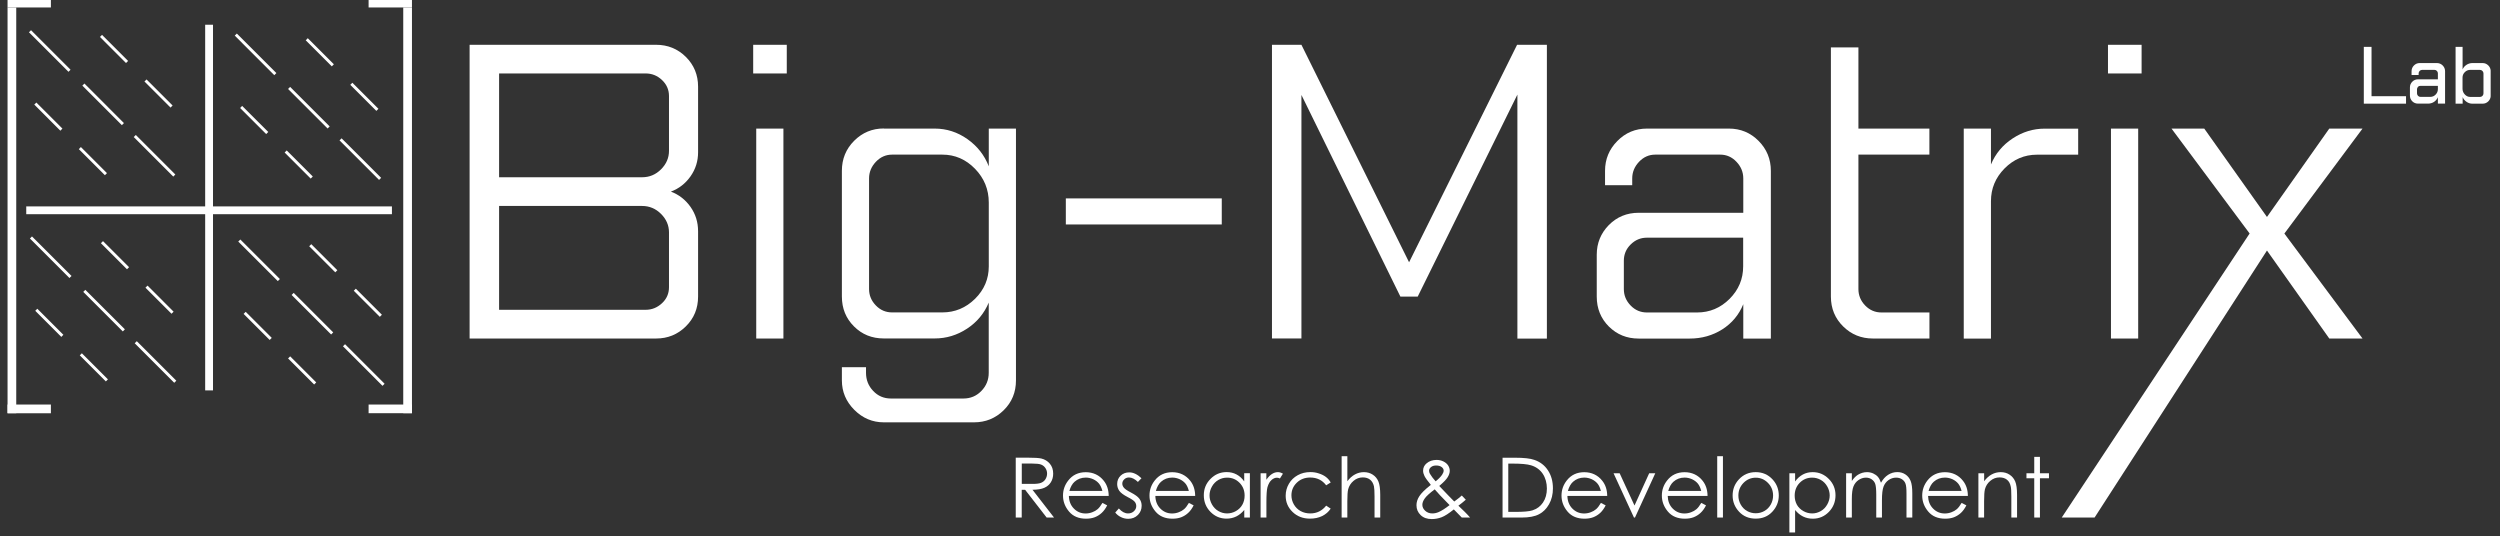<svg xmlns="http://www.w3.org/2000/svg" xmlns:xlink="http://www.w3.org/1999/xlink" width="457" zoomAndPan="magnify" viewBox="0 0 342.75 73.5" height="98" preserveAspectRatio="xMidYMid meet" version="1.0"><rect x="0" y="0" width="342.75" height="73.5" fill="#333333" stroke="none"/><defs><clipPath id="e6851ba049"><path d="M 64 6 L 96 6 L 96 47 L 64 47 Z M 64 6 " clip-rule="nonzero"/></clipPath><clipPath id="c35cfde4fc"><path d="M 64.383 6.141 L 89.957 6.141 C 91.547 6.141 92.902 6.691 94.023 7.793 C 95.141 8.898 95.707 10.262 95.707 11.879 L 95.707 20.887 C 95.707 22.094 95.363 23.191 94.672 24.176 C 93.977 25.16 93.082 25.859 91.98 26.27 C 93.082 26.688 93.977 27.383 94.672 28.367 C 95.363 29.352 95.707 30.461 95.707 31.707 L 95.707 40.66 C 95.707 42.289 95.148 43.645 94.023 44.754 C 92.902 45.859 91.547 46.41 89.957 46.41 L 64.383 46.41 Z M 68.426 24.301 L 88.043 24.301 C 89.039 24.301 89.906 23.938 90.629 23.215 C 91.352 22.492 91.719 21.641 91.719 20.68 L 91.719 13.172 C 91.719 12.305 91.398 11.574 90.762 10.973 C 90.121 10.367 89.375 10.07 88.512 10.07 L 68.426 10.07 Z M 68.426 28.238 L 68.426 42.473 L 88.512 42.473 C 89.375 42.473 90.121 42.168 90.762 41.57 C 91.406 40.969 91.719 40.238 91.719 39.371 L 91.719 31.863 C 91.719 30.902 91.352 30.051 90.629 29.328 C 89.906 28.605 89.039 28.238 88.043 28.238 Z M 68.426 28.238 " clip-rule="nonzero"/></clipPath><clipPath id="27858d0b7d"><path d="M 103.262 6.141 L 107.867 6.141 L 107.867 10.074 L 103.262 10.074 Z M 103.68 17.629 L 107.406 17.629 L 107.406 46.41 L 103.68 46.41 Z M 103.68 17.629 " clip-rule="nonzero"/></clipPath><clipPath id="f87fbba066"><path d="M 115 17 L 140 17 L 140 58 L 115 58 Z M 115 17 " clip-rule="nonzero"/></clipPath><clipPath id="e9151de654"><path d="M 121.172 17.629 L 128.156 17.629 C 129.773 17.629 131.273 18.113 132.637 19.074 C 134.004 20.047 134.973 21.281 135.562 22.805 L 135.562 17.629 L 139.289 17.629 L 139.289 52.16 C 139.289 53.777 138.73 55.141 137.605 56.246 C 136.484 57.348 135.129 57.902 133.539 57.902 L 121.172 57.902 C 119.621 57.902 118.27 57.336 117.129 56.195 C 115.988 55.051 115.422 53.711 115.422 52.152 L 115.422 50.34 L 118.73 50.34 L 118.73 51.117 C 118.73 52.078 119.059 52.914 119.715 53.598 C 120.371 54.293 121.184 54.637 122.148 54.637 L 132.086 54.637 C 133.055 54.637 133.875 54.293 134.547 53.598 C 135.219 52.906 135.555 52.078 135.555 51.117 L 135.555 41.488 C 134.934 42.973 133.941 44.168 132.578 45.062 C 131.215 45.957 129.738 46.402 128.148 46.402 L 121.164 46.402 C 119.539 46.402 118.18 45.852 117.078 44.746 C 115.973 43.645 115.422 42.281 115.422 40.656 L 115.422 23.414 C 115.422 21.797 115.98 20.426 117.105 19.301 C 118.227 18.18 119.582 17.613 121.172 17.613 Z M 122.312 21.199 C 121.445 21.199 120.707 21.527 120.082 22.184 C 119.461 22.84 119.148 23.602 119.148 24.461 L 119.148 39.625 C 119.148 40.492 119.461 41.242 120.082 41.879 C 120.699 42.52 121.445 42.832 122.312 42.832 L 129.191 42.832 C 130.914 42.832 132.414 42.211 133.676 40.969 C 134.934 39.723 135.562 38.238 135.562 36.516 L 135.562 27.77 C 135.562 25.973 134.926 24.43 133.676 23.141 C 132.414 21.844 130.922 21.199 129.191 21.199 Z M 122.312 21.199 " clip-rule="nonzero"/></clipPath><clipPath id="02dcd32e53"><path d="M 146.125 27.203 L 167.504 27.203 L 167.504 30.773 L 146.125 30.773 Z M 146.125 27.203 " clip-rule="nonzero"/></clipPath><clipPath id="8acb580954"><path d="M 174 6 L 213 6 L 213 47 L 174 47 Z M 174 6 " clip-rule="nonzero"/></clipPath><clipPath id="77653311ca"><path d="M 174.387 6.141 L 178.426 6.141 L 193.184 35.957 L 207.992 6.141 L 212.078 6.141 L 212.078 46.418 L 208.035 46.418 L 208.035 12.969 L 194.371 40.66 L 191.992 40.66 L 178.426 13.016 L 178.426 46.402 L 174.387 46.402 Z M 174.387 6.141 " clip-rule="nonzero"/></clipPath><clipPath id="a66d242925"><path d="M 218 17 L 243 17 L 243 47 L 218 47 Z M 218 17 " clip-rule="nonzero"/></clipPath><clipPath id="5efce5c73e"><path d="M 225.797 17.629 L 237.035 17.629 C 238.621 17.629 239.98 18.188 241.098 19.312 C 242.215 20.434 242.785 21.805 242.785 23.43 L 242.785 46.418 L 239.004 46.418 L 239.004 41.707 C 238.414 43.152 237.461 44.301 236.133 45.152 C 234.805 45.992 233.312 46.418 231.652 46.418 L 224.664 46.418 C 223.039 46.418 221.684 45.867 220.57 44.762 C 219.469 43.66 218.914 42.293 218.914 40.668 L 218.914 34.922 C 218.914 33.332 219.469 31.977 220.57 30.855 C 221.676 29.738 223.039 29.172 224.664 29.172 L 239.004 29.172 L 239.004 24.461 C 239.004 23.594 238.691 22.84 238.07 22.184 C 237.453 21.527 236.707 21.199 235.84 21.199 L 226.938 21.199 C 226.074 21.199 225.336 21.527 224.711 22.184 C 224.09 22.84 223.777 23.602 223.777 24.461 L 223.777 25.391 L 220.051 25.391 L 220.051 23.422 C 220.051 21.836 220.609 20.469 221.734 19.336 C 222.852 18.195 224.211 17.629 225.797 17.629 Z M 238.996 32.586 L 225.789 32.586 C 224.926 32.586 224.188 32.898 223.562 33.52 C 222.934 34.137 222.629 34.883 222.629 35.75 L 222.629 39.633 C 222.629 40.496 222.941 41.25 223.562 41.887 C 224.18 42.527 224.926 42.84 225.789 42.84 L 232.672 42.84 C 234.395 42.84 235.879 42.219 237.125 40.977 C 238.367 39.73 238.988 38.246 238.988 36.523 L 238.988 32.586 Z M 238.996 32.586 " clip-rule="nonzero"/></clipPath><clipPath id="c0d7bb2a7b"><path d="M 251 6 L 265 6 L 265 47 L 251 47 Z M 251 6 " clip-rule="nonzero"/></clipPath><clipPath id="950ddceb0b"><path d="M 251.008 6.496 L 254.789 6.496 L 254.789 17.629 L 264.52 17.629 L 264.52 21.199 L 254.789 21.199 L 254.789 39.633 C 254.789 40.496 255.102 41.25 255.719 41.887 C 256.34 42.527 257.086 42.84 257.949 42.84 L 264.527 42.84 L 264.527 46.41 L 256.766 46.41 C 255.176 46.41 253.82 45.859 252.699 44.754 C 251.582 43.652 251.016 42.289 251.016 40.66 L 251.016 6.496 Z M 251.008 6.496 " clip-rule="nonzero"/></clipPath><clipPath id="231d8741b5"><path d="M 269 17 L 285 17 L 285 47 L 269 47 Z M 269 17 " clip-rule="nonzero"/></clipPath><clipPath id="f09b63bcc8"><path d="M 269.23 17.629 L 272.961 17.629 L 272.961 22.551 C 273.578 21.066 274.57 19.875 275.934 18.98 C 277.297 18.086 278.754 17.637 280.312 17.637 L 284.918 17.637 L 284.918 21.207 L 279.273 21.207 C 277.543 21.207 276.066 21.844 274.824 23.094 C 273.578 24.355 272.961 25.848 272.961 27.574 L 272.961 46.418 L 269.23 46.418 Z M 269.23 17.629 " clip-rule="nonzero"/></clipPath><clipPath id="dc21a1127f"><path d="M 289.004 6.141 L 293.613 6.141 L 293.613 10.074 L 289.004 10.074 Z M 289.414 17.629 L 293.145 17.629 L 293.145 46.41 L 289.414 46.41 Z M 289.414 17.629 " clip-rule="nonzero"/></clipPath><clipPath id="ff8afd49bf"><path d="M 282 17 L 324 17 L 324 71 L 282 71 Z M 282 17 " clip-rule="nonzero"/></clipPath><clipPath id="5cc980ce0e"><path d="M 297.699 17.629 L 302.203 17.629 L 310.801 29.746 L 319.344 17.629 L 323.902 17.629 L 313.188 32.02 L 323.902 46.41 L 319.344 46.41 L 310.801 34.348 L 287.172 70.949 L 282.668 70.949 L 308.422 32.012 L 297.707 17.621 Z M 297.699 17.629 " clip-rule="nonzero"/></clipPath><clipPath id="570d7230d7"><path d="M 324.078 6.422 L 325.137 6.422 L 325.137 13.191 L 324.078 13.191 Z M 324.078 13.191 L 329.867 13.191 L 329.867 14.215 L 324.078 14.215 Z M 324.078 13.191 " clip-rule="nonzero"/></clipPath><clipPath id="bbbffa891b"><path d="M 330 8 L 336 8 L 336 15 L 330 15 Z M 330 8 " clip-rule="nonzero"/></clipPath><clipPath id="02e16e6e7b"><path d="M 331.73 8.645 L 334.094 8.645 C 334.406 8.645 334.676 8.758 334.891 8.973 C 335.109 9.195 335.219 9.457 335.219 9.762 L 335.219 14.207 L 334.234 14.207 L 334.234 13.328 C 334.125 13.594 333.945 13.805 333.707 13.969 C 333.469 14.125 333.191 14.207 332.887 14.207 L 331.516 14.207 C 331.199 14.207 330.941 14.102 330.723 13.887 C 330.508 13.672 330.402 13.41 330.402 13.098 L 330.402 11.984 C 330.402 11.68 330.508 11.418 330.723 11.203 C 330.941 10.984 331.199 10.875 331.516 10.875 L 334.234 10.875 L 334.234 10.062 C 334.234 9.926 334.191 9.816 334.094 9.719 C 333.996 9.621 333.891 9.578 333.766 9.578 L 332.074 9.578 C 331.945 9.578 331.836 9.629 331.738 9.719 C 331.641 9.816 331.594 9.926 331.594 10.062 L 331.594 10.285 L 330.625 10.285 L 330.625 9.762 C 330.625 9.457 330.738 9.188 330.953 8.973 C 331.172 8.758 331.434 8.645 331.738 8.645 Z M 334.234 11.77 L 331.84 11.77 C 331.707 11.77 331.594 11.812 331.508 11.91 C 331.418 12.008 331.371 12.113 331.371 12.238 L 331.371 12.797 C 331.371 12.934 331.418 13.043 331.512 13.141 C 331.609 13.238 331.715 13.281 331.84 13.281 L 333.184 13.281 C 333.477 13.281 333.723 13.18 333.922 12.969 C 334.129 12.762 334.234 12.516 334.234 12.215 L 334.234 11.754 Z M 334.234 11.77 " clip-rule="nonzero"/></clipPath><clipPath id="a6ffede23d"><path d="M 336 6 L 341.469 6 L 341.469 15 L 336 15 Z M 336 6 " clip-rule="nonzero"/></clipPath><clipPath id="464f603e0a"><path d="M 336.652 6.422 L 337.621 6.422 L 337.621 9.523 C 337.73 9.254 337.91 9.047 338.164 8.883 C 338.41 8.727 338.68 8.645 338.969 8.645 L 340.363 8.645 C 340.672 8.645 340.93 8.758 341.148 8.973 C 341.363 9.188 341.477 9.457 341.477 9.77 L 341.477 13.102 C 341.477 13.418 341.363 13.676 341.148 13.895 C 340.93 14.109 340.672 14.215 340.363 14.215 L 338.969 14.215 C 338.68 14.215 338.41 14.133 338.164 13.961 C 337.918 13.797 337.738 13.574 337.629 13.312 L 337.629 14.215 L 336.66 14.215 L 336.66 6.422 Z M 338.68 9.578 C 338.387 9.578 338.137 9.68 337.926 9.891 C 337.719 10.098 337.613 10.344 337.613 10.629 L 337.613 12.18 C 337.613 12.469 337.719 12.73 337.926 12.953 C 338.137 13.18 338.387 13.289 338.672 13.289 L 340.008 13.289 C 340.133 13.289 340.246 13.246 340.344 13.148 C 340.438 13.051 340.484 12.938 340.484 12.805 L 340.484 10.07 C 340.484 9.934 340.438 9.824 340.344 9.727 C 340.246 9.629 340.133 9.582 340.008 9.582 L 338.672 9.582 Z M 338.68 9.578 " clip-rule="nonzero"/></clipPath><clipPath id="aea0b4e1cb"><path d="M 139 62 L 145 62 L 145 71 L 139 71 Z M 139 62 " clip-rule="nonzero"/></clipPath><clipPath id="e255e7177b"><path d="M 139.266 62.746 L 140.898 62.746 C 141.809 62.746 142.43 62.785 142.75 62.859 C 143.234 62.973 143.629 63.211 143.934 63.574 C 144.242 63.941 144.391 64.395 144.391 64.934 C 144.391 65.379 144.285 65.773 144.078 66.109 C 143.867 66.445 143.57 66.707 143.176 66.879 C 142.785 67.051 142.242 67.141 141.555 67.148 L 144.508 70.957 L 143.496 70.957 L 140.543 67.148 L 140.078 67.148 L 140.078 70.957 L 139.258 70.957 L 139.258 62.754 Z M 140.086 63.555 L 140.086 66.34 L 141.504 66.34 C 142.047 66.348 142.457 66.305 142.719 66.199 C 142.98 66.094 143.188 65.93 143.332 65.699 C 143.473 65.469 143.555 65.215 143.555 64.934 C 143.555 64.648 143.48 64.41 143.332 64.18 C 143.18 63.957 142.988 63.793 142.742 63.695 C 142.504 63.598 142.102 63.555 141.535 63.555 Z M 140.086 63.555 " clip-rule="nonzero"/></clipPath><clipPath id="38e7a76275"><path d="M 145 64 L 153 64 L 153 72 L 145 72 Z M 145 64 " clip-rule="nonzero"/></clipPath><clipPath id="bbfad3d90f"><path d="M 151.137 68.945 L 151.793 69.285 C 151.578 69.711 151.332 70.055 151.047 70.316 C 150.766 70.578 150.445 70.777 150.094 70.914 C 149.742 71.047 149.34 71.113 148.895 71.113 C 147.902 71.113 147.125 70.793 146.574 70.145 C 146.023 69.496 145.738 68.766 145.738 67.945 C 145.738 67.176 145.977 66.492 146.449 65.887 C 147.043 65.117 147.848 64.738 148.855 64.738 C 149.863 64.738 150.719 65.133 151.332 65.918 C 151.77 66.469 151.996 67.16 152.004 67.988 L 146.543 67.988 C 146.559 68.691 146.781 69.273 147.223 69.719 C 147.656 70.168 148.199 70.398 148.832 70.398 C 149.141 70.398 149.445 70.344 149.734 70.234 C 150.027 70.129 150.273 69.988 150.48 69.809 C 150.691 69.629 150.906 69.348 151.145 68.945 Z M 151.137 67.312 C 151.031 66.895 150.883 66.566 150.684 66.312 C 150.48 66.066 150.219 65.863 149.891 65.707 C 149.562 65.559 149.223 65.477 148.855 65.477 C 148.258 65.477 147.746 65.672 147.32 66.051 C 147.008 66.328 146.77 66.75 146.613 67.305 L 151.137 67.305 Z M 151.137 67.312 " clip-rule="nonzero"/></clipPath><clipPath id="54f4232964"><path d="M 152 64 L 157 64 L 157 72 L 152 72 Z M 152 64 " clip-rule="nonzero"/></clipPath><clipPath id="6a78c978b7"><path d="M 156.508 65.551 L 156.008 66.074 C 155.59 65.672 155.18 65.461 154.785 65.461 C 154.531 65.461 154.312 65.543 154.137 65.715 C 153.957 65.879 153.867 66.082 153.867 66.305 C 153.867 66.5 153.941 66.691 154.09 66.871 C 154.238 67.051 154.551 67.266 155.031 67.512 C 155.609 67.809 156.008 68.102 156.215 68.383 C 156.426 68.668 156.52 68.98 156.52 69.34 C 156.52 69.84 156.348 70.258 156 70.605 C 155.648 70.957 155.207 71.129 154.688 71.129 C 154.336 71.129 154 71.055 153.688 70.898 C 153.367 70.75 153.105 70.531 152.898 70.27 L 153.391 69.711 C 153.793 70.16 154.211 70.391 154.656 70.391 C 154.969 70.391 155.238 70.293 155.453 70.094 C 155.672 69.891 155.781 69.652 155.781 69.383 C 155.781 69.16 155.707 68.957 155.566 68.789 C 155.426 68.617 155.098 68.398 154.582 68.137 C 154.039 67.855 153.664 67.578 153.465 67.305 C 153.27 67.027 153.164 66.715 153.164 66.363 C 153.164 65.902 153.32 65.52 153.637 65.215 C 153.949 64.91 154.352 64.762 154.828 64.762 C 155.387 64.762 155.945 65.035 156.512 65.582 Z M 156.508 65.551 " clip-rule="nonzero"/></clipPath><clipPath id="afab08dee0"><path d="M 157 64 L 164 64 L 164 72 L 157 72 Z M 157 64 " clip-rule="nonzero"/></clipPath><clipPath id="7708776cbb"><path d="M 162.992 68.945 L 163.648 69.285 C 163.434 69.711 163.188 70.055 162.902 70.316 C 162.621 70.578 162.301 70.777 161.949 70.914 C 161.598 71.047 161.195 71.113 160.75 71.113 C 159.758 71.113 158.98 70.793 158.43 70.145 C 157.879 69.496 157.594 68.766 157.594 67.945 C 157.594 67.176 157.832 66.492 158.305 65.887 C 158.898 65.117 159.703 64.738 160.711 64.738 C 161.719 64.738 162.574 65.133 163.188 65.918 C 163.625 66.469 163.852 67.16 163.859 67.988 L 158.398 67.988 C 158.414 68.691 158.637 69.273 159.078 69.719 C 159.52 70.168 160.055 70.398 160.688 70.398 C 160.996 70.398 161.301 70.344 161.59 70.234 C 161.883 70.129 162.129 69.988 162.336 69.809 C 162.547 69.629 162.762 69.348 163 68.945 Z M 162.992 67.312 C 162.887 66.895 162.738 66.566 162.539 66.312 C 162.336 66.066 162.074 65.863 161.746 65.707 C 161.418 65.559 161.078 65.477 160.711 65.477 C 160.113 65.477 159.602 65.672 159.176 66.051 C 158.863 66.328 158.625 66.75 158.469 67.305 L 162.992 67.305 Z M 162.992 67.312 " clip-rule="nonzero"/></clipPath><clipPath id="2174f72a19"><path d="M 165 64 L 172 64 L 172 72 L 165 72 Z M 165 64 " clip-rule="nonzero"/></clipPath><clipPath id="b55569d6cb"><path d="M 171.359 64.887 L 171.359 70.957 L 170.59 70.957 L 170.59 69.914 C 170.262 70.309 169.898 70.605 169.488 70.809 C 169.078 71.008 168.637 71.105 168.152 71.105 C 167.297 71.105 166.559 70.793 165.953 70.176 C 165.34 69.547 165.043 68.793 165.043 67.898 C 165.043 67.004 165.348 66.281 165.961 65.656 C 166.57 65.035 167.309 64.723 168.176 64.723 C 168.676 64.723 169.121 64.828 169.523 65.043 C 169.926 65.254 170.285 65.574 170.582 66 L 170.582 64.879 L 171.352 64.879 Z M 168.234 65.484 C 167.801 65.484 167.398 65.59 167.035 65.805 C 166.668 66.02 166.371 66.32 166.156 66.707 C 165.938 67.094 165.828 67.504 165.828 67.93 C 165.828 68.355 165.938 68.766 166.156 69.152 C 166.371 69.539 166.668 69.848 167.035 70.062 C 167.406 70.277 167.801 70.391 168.227 70.391 C 168.652 70.391 169.062 70.285 169.441 70.07 C 169.824 69.852 170.121 69.562 170.324 69.199 C 170.531 68.832 170.637 68.414 170.637 67.953 C 170.637 67.25 170.406 66.664 169.941 66.191 C 169.48 65.723 168.914 65.484 168.234 65.484 Z M 168.234 65.484 " clip-rule="nonzero"/></clipPath><clipPath id="1162bb5fe4"><path d="M 172 64 L 176 64 L 176 71 L 172 71 Z M 172 64 " clip-rule="nonzero"/></clipPath><clipPath id="93bc7a860d"><path d="M 172.82 64.887 L 173.617 64.887 L 173.617 65.773 C 173.855 65.426 174.109 65.164 174.371 64.992 C 174.633 64.82 174.906 64.73 175.199 64.73 C 175.414 64.73 175.645 64.797 175.891 64.941 L 175.48 65.598 C 175.316 65.527 175.184 65.492 175.07 65.492 C 174.812 65.492 174.559 65.598 174.32 65.812 C 174.082 66.027 173.895 66.355 173.766 66.805 C 173.672 67.148 173.625 67.848 173.625 68.898 L 173.625 70.949 L 172.828 70.949 L 172.828 64.879 Z M 172.82 64.887 " clip-rule="nonzero"/></clipPath><clipPath id="79a361863e"><path d="M 176 64 L 183 64 L 183 72 L 176 72 Z M 176 64 " clip-rule="nonzero"/></clipPath><clipPath id="296654b915"><path d="M 182.438 66.148 L 181.82 66.535 C 181.285 65.828 180.551 65.469 179.629 65.469 C 178.891 65.469 178.277 65.707 177.785 66.184 C 177.293 66.664 177.055 67.238 177.055 67.914 C 177.055 68.355 177.168 68.773 177.391 69.16 C 177.613 69.547 177.922 69.852 178.316 70.07 C 178.711 70.285 179.145 70.391 179.637 70.391 C 180.531 70.391 181.254 70.031 181.82 69.324 L 182.438 69.734 C 182.148 70.168 181.762 70.508 181.27 70.75 C 180.777 70.988 180.223 71.105 179.598 71.105 C 178.637 71.105 177.848 70.801 177.211 70.188 C 176.578 69.578 176.266 68.84 176.266 67.969 C 176.266 67.379 176.414 66.832 176.707 66.328 C 176.996 65.82 177.406 65.434 177.922 65.148 C 178.434 64.863 179.016 64.723 179.656 64.723 C 180.059 64.723 180.449 64.781 180.82 64.91 C 181.195 65.027 181.516 65.191 181.777 65.387 C 182.035 65.582 182.262 65.836 182.438 66.141 Z M 182.438 66.148 " clip-rule="nonzero"/></clipPath><clipPath id="55ab2b886c"><path d="M 183 62 L 190 62 L 190 71 L 183 71 Z M 183 62 " clip-rule="nonzero"/></clipPath><clipPath id="ea33ef378e"><path d="M 183.938 62.547 L 184.723 62.547 L 184.723 65.977 C 185.035 65.559 185.383 65.246 185.766 65.043 C 186.145 64.836 186.555 64.73 186.996 64.73 C 187.434 64.73 187.852 64.844 188.203 65.074 C 188.555 65.305 188.812 65.609 188.977 66.008 C 189.141 66.395 189.23 67.004 189.23 67.832 L 189.23 70.957 L 188.449 70.957 L 188.449 68.062 C 188.449 67.363 188.418 66.902 188.367 66.664 C 188.27 66.258 188.09 65.961 187.836 65.762 C 187.582 65.559 187.25 65.453 186.84 65.453 C 186.367 65.453 185.945 65.609 185.57 65.926 C 185.199 66.238 184.953 66.625 184.832 67.086 C 184.758 67.387 184.719 67.938 184.719 68.734 L 184.719 70.957 L 183.938 70.957 Z M 183.938 62.547 " clip-rule="nonzero"/></clipPath><clipPath id="16c2210309"><path d="M 194 63 L 202 63 L 202 72 L 194 72 Z M 194 63 " clip-rule="nonzero"/></clipPath><clipPath id="95095ddfc1"><path d="M 200.402 67.922 L 200.961 68.512 C 200.602 68.824 200.266 69.102 199.945 69.332 C 200.172 69.539 200.461 69.816 200.82 70.176 C 201.102 70.457 201.348 70.719 201.551 70.957 L 200.41 70.957 L 199.32 69.84 C 198.633 70.391 198.082 70.75 197.648 70.914 C 197.219 71.078 196.77 71.164 196.293 71.164 C 195.66 71.164 195.152 70.988 194.773 70.621 C 194.391 70.258 194.199 69.809 194.199 69.266 C 194.199 68.855 194.324 68.445 194.586 68.035 C 194.848 67.625 195.367 67.102 196.168 66.477 C 195.719 65.93 195.43 65.527 195.301 65.273 C 195.176 65.016 195.105 64.77 195.105 64.539 C 195.105 64.129 195.266 63.793 195.586 63.523 C 195.949 63.211 196.406 63.055 196.949 63.055 C 197.293 63.055 197.605 63.121 197.887 63.262 C 198.172 63.402 198.387 63.582 198.539 63.812 C 198.688 64.047 198.762 64.293 198.762 64.551 C 198.762 64.828 198.664 65.117 198.469 65.434 C 198.277 65.746 197.895 66.141 197.32 66.625 L 198.566 67.93 L 199.379 68.758 C 199.82 68.438 200.164 68.16 200.418 67.93 Z M 196.703 67.086 C 196.008 67.609 195.547 68.027 195.332 68.34 C 195.113 68.652 195.004 68.938 195.004 69.203 C 195.004 69.52 195.137 69.793 195.398 70.031 C 195.66 70.27 195.988 70.391 196.367 70.391 C 196.66 70.391 196.941 70.332 197.227 70.211 C 197.664 70.023 198.164 69.695 198.738 69.25 L 197.441 67.914 C 197.219 67.684 196.973 67.406 196.695 67.086 Z M 196.809 66 C 197.203 65.691 197.508 65.387 197.711 65.09 C 197.852 64.879 197.926 64.688 197.926 64.523 C 197.926 64.336 197.836 64.172 197.648 64.031 C 197.465 63.895 197.219 63.82 196.91 63.82 C 196.605 63.82 196.383 63.887 196.203 64.031 C 196.023 64.172 195.926 64.336 195.926 64.531 C 195.926 64.68 195.965 64.82 196.039 64.945 C 196.227 65.262 196.48 65.609 196.816 65.984 Z M 196.809 66 " clip-rule="nonzero"/></clipPath><clipPath id="1b9fa37d24"><path d="M 205 62 L 213 62 L 213 71 L 205 71 Z M 205 62 " clip-rule="nonzero"/></clipPath><clipPath id="5adc5b181a"><path d="M 206 70.957 L 206 62.754 L 207.699 62.754 C 208.93 62.754 209.82 62.852 210.371 63.055 C 211.168 63.328 211.789 63.812 212.234 64.5 C 212.684 65.188 212.906 66.008 212.906 66.961 C 212.906 67.781 212.727 68.504 212.375 69.129 C 212.02 69.758 211.562 70.219 210.988 70.508 C 210.422 70.809 209.625 70.957 208.602 70.957 L 205.992 70.957 Z M 206.793 70.18 L 207.738 70.18 C 208.871 70.18 209.664 70.113 210.094 69.973 C 210.715 69.773 211.199 69.414 211.547 68.891 C 211.898 68.371 212.078 67.727 212.078 66.977 C 212.078 66.223 211.883 65.508 211.504 64.945 C 211.125 64.387 210.586 64 209.902 63.793 C 209.387 63.637 208.543 63.559 207.367 63.559 L 206.785 63.559 L 206.785 70.188 Z M 206.793 70.18 " clip-rule="nonzero"/></clipPath><clipPath id="946eeb8872"><path d="M 214 64 L 221 64 L 221 72 L 214 72 Z M 214 64 " clip-rule="nonzero"/></clipPath><clipPath id="d6c1c11808"><path d="M 219.48 68.945 L 220.137 69.285 C 219.922 69.711 219.676 70.055 219.395 70.316 C 219.109 70.578 218.789 70.777 218.438 70.914 C 218.086 71.047 217.684 71.113 217.238 71.113 C 216.246 71.113 215.469 70.793 214.918 70.145 C 214.367 69.496 214.082 68.766 214.082 67.945 C 214.082 67.176 214.324 66.492 214.793 65.887 C 215.387 65.117 216.195 64.738 217.199 64.738 C 218.207 64.738 219.066 65.133 219.676 65.918 C 220.117 66.469 220.34 67.16 220.348 67.988 L 214.891 67.988 C 214.902 68.691 215.129 69.273 215.566 69.719 C 216.008 70.168 216.543 70.398 217.18 70.398 C 217.484 70.398 217.789 70.344 218.082 70.234 C 218.371 70.129 218.617 69.988 218.824 69.809 C 219.035 69.629 219.25 69.348 219.488 68.945 Z M 219.48 67.312 C 219.379 66.895 219.23 66.566 219.027 66.312 C 218.824 66.066 218.566 65.863 218.238 65.707 C 217.91 65.559 217.566 65.477 217.199 65.477 C 216.605 65.477 216.09 65.672 215.664 66.051 C 215.352 66.328 215.113 66.75 214.957 67.305 L 219.48 67.305 Z M 219.48 67.312 " clip-rule="nonzero"/></clipPath><clipPath id="79b27ea3fa"><path d="M 221 64 L 227 64 L 227 71 L 221 71 Z M 221 64 " clip-rule="nonzero"/></clipPath><clipPath id="2cbaff616e"><path d="M 221.227 64.887 L 222.055 64.887 L 224.09 69.309 L 226.102 64.887 L 226.938 64.887 L 224.156 70.957 L 224.016 70.957 L 221.219 64.887 Z M 221.227 64.887 " clip-rule="nonzero"/></clipPath><clipPath id="07578deb93"><path d="M 227 64 L 235 64 L 235 72 L 227 72 Z M 227 64 " clip-rule="nonzero"/></clipPath><clipPath id="4636f05dca"><path d="M 233.238 68.945 L 233.895 69.285 C 233.68 69.711 233.434 70.055 233.148 70.316 C 232.867 70.578 232.547 70.777 232.195 70.914 C 231.844 71.047 231.441 71.113 230.996 71.113 C 230.004 71.113 229.227 70.793 228.676 70.145 C 228.125 69.496 227.84 68.766 227.84 67.945 C 227.84 67.176 228.078 66.492 228.551 65.887 C 229.145 65.117 229.949 64.738 230.957 64.738 C 231.965 64.738 232.82 65.133 233.434 65.918 C 233.871 66.469 234.098 67.16 234.105 67.988 L 228.645 67.988 C 228.66 68.691 228.883 69.273 229.324 69.719 C 229.766 70.168 230.301 70.398 230.934 70.398 C 231.242 70.398 231.547 70.344 231.836 70.234 C 232.129 70.129 232.375 69.988 232.582 69.809 C 232.793 69.629 233.008 69.348 233.246 68.945 Z M 233.238 67.312 C 233.133 66.895 232.984 66.566 232.785 66.312 C 232.582 66.066 232.32 65.863 231.992 65.707 C 231.664 65.559 231.324 65.477 230.957 65.477 C 230.359 65.477 229.848 65.672 229.422 66.051 C 229.109 66.328 228.871 66.75 228.715 67.305 L 233.238 67.305 Z M 233.238 67.312 " clip-rule="nonzero"/></clipPath><clipPath id="7dccac5af4"><path d="M 235.43 62.547 L 236.215 62.547 L 236.215 70.957 L 235.43 70.957 Z M 235.43 62.547 " clip-rule="nonzero"/></clipPath><clipPath id="8b49ea93ce"><path d="M 237 64 L 244 64 L 244 72 L 237 72 Z M 237 64 " clip-rule="nonzero"/></clipPath><clipPath id="a0425548b1"><path d="M 240.711 64.73 C 241.641 64.73 242.418 65.066 243.035 65.746 C 243.598 66.363 243.871 67.094 243.871 67.938 C 243.871 68.781 243.574 69.527 242.984 70.16 C 242.395 70.793 241.637 71.105 240.711 71.105 C 239.785 71.105 239.02 70.793 238.43 70.16 C 237.84 69.527 237.543 68.789 237.543 67.938 C 237.543 67.086 237.816 66.371 238.375 65.754 C 238.988 65.074 239.77 64.73 240.703 64.73 Z M 240.711 65.492 C 240.062 65.492 239.504 65.73 239.031 66.207 C 238.57 66.684 238.332 67.266 238.332 67.945 C 238.332 68.383 238.438 68.793 238.652 69.176 C 238.867 69.555 239.152 69.848 239.516 70.055 C 239.883 70.262 240.277 70.367 240.711 70.367 C 241.145 70.367 241.539 70.262 241.902 70.055 C 242.27 69.848 242.551 69.555 242.77 69.176 C 242.984 68.793 243.09 68.383 243.09 67.945 C 243.09 67.266 242.859 66.684 242.387 66.207 C 241.918 65.73 241.359 65.492 240.719 65.492 Z M 240.711 65.492 " clip-rule="nonzero"/></clipPath><clipPath id="8b95b3e715"><path d="M 245 64 L 252 64 L 252 73.004 L 245 73.004 Z M 245 64 " clip-rule="nonzero"/></clipPath><clipPath id="e57d5b0cfb"><path d="M 245.324 64.887 L 246.109 64.887 L 246.109 66.008 C 246.414 65.582 246.773 65.27 247.176 65.051 C 247.578 64.836 248.023 64.73 248.516 64.73 C 249.383 64.73 250.113 65.043 250.73 65.664 C 251.344 66.281 251.648 67.027 251.648 67.906 C 251.648 68.789 251.344 69.555 250.738 70.18 C 250.137 70.801 249.398 71.113 248.539 71.113 C 248.055 71.113 247.613 71.016 247.203 70.816 C 246.793 70.613 246.438 70.316 246.109 69.922 L 246.109 73.188 L 245.324 73.188 Z M 248.449 65.484 C 247.773 65.484 247.203 65.723 246.742 66.191 C 246.281 66.664 246.051 67.25 246.051 67.953 C 246.051 68.414 246.152 68.824 246.355 69.199 C 246.562 69.562 246.855 69.852 247.242 70.07 C 247.621 70.285 248.031 70.391 248.457 70.391 C 248.883 70.391 249.27 70.277 249.645 70.062 C 250.016 69.848 250.309 69.539 250.523 69.152 C 250.738 68.766 250.852 68.355 250.852 67.93 C 250.852 67.504 250.738 67.086 250.523 66.707 C 250.309 66.32 250.016 66.02 249.645 65.805 C 249.27 65.59 248.875 65.484 248.441 65.484 Z M 248.449 65.484 " clip-rule="nonzero"/></clipPath><clipPath id="e13d852272"><path d="M 253 64 L 263 64 L 263 71 L 253 71 Z M 253 64 " clip-rule="nonzero"/></clipPath><clipPath id="f5707b9aec"><path d="M 253.102 64.887 L 253.887 64.887 L 253.887 65.938 C 254.152 65.551 254.438 65.27 254.723 65.09 C 255.117 64.852 255.535 64.73 255.965 64.73 C 256.258 64.73 256.539 64.789 256.801 64.902 C 257.062 65.023 257.277 65.172 257.449 65.363 C 257.621 65.559 257.762 65.828 257.883 66.184 C 258.145 65.707 258.465 65.352 258.859 65.098 C 259.246 64.852 259.664 64.723 260.121 64.723 C 260.535 64.723 260.91 64.828 261.23 65.043 C 261.551 65.254 261.789 65.551 261.945 65.93 C 262.102 66.312 262.176 66.879 262.176 67.641 L 262.176 70.949 L 261.379 70.949 L 261.379 67.641 C 261.379 66.992 261.336 66.543 261.238 66.297 C 261.148 66.051 260.984 65.855 260.762 65.707 C 260.535 65.559 260.27 65.484 259.957 65.484 C 259.574 65.484 259.23 65.598 258.918 65.82 C 258.605 66.043 258.375 66.34 258.234 66.715 C 258.09 67.086 258.016 67.707 258.016 68.578 L 258.016 70.957 L 257.234 70.957 L 257.234 67.848 C 257.234 67.117 257.188 66.617 257.098 66.355 C 257.012 66.094 256.848 65.887 256.621 65.723 C 256.398 65.566 256.121 65.484 255.816 65.484 C 255.457 65.484 255.117 65.598 254.805 65.812 C 254.488 66.027 254.258 66.32 254.109 66.691 C 253.961 67.059 253.887 67.625 253.887 68.383 L 253.887 70.957 L 253.102 70.957 Z M 253.102 64.887 " clip-rule="nonzero"/></clipPath><clipPath id="29d97587d4"><path d="M 263 64 L 270 64 L 270 72 L 263 72 Z M 263 64 " clip-rule="nonzero"/></clipPath><clipPath id="6269326dd8"><path d="M 268.934 68.945 L 269.59 69.285 C 269.371 69.711 269.125 70.055 268.844 70.316 C 268.559 70.578 268.238 70.777 267.891 70.914 C 267.539 71.047 267.137 71.113 266.688 71.113 C 265.695 71.113 264.922 70.793 264.371 70.145 C 263.816 69.496 263.535 68.766 263.535 67.945 C 263.535 67.176 263.773 66.492 264.242 65.887 C 264.84 65.117 265.645 64.738 266.652 64.738 C 267.656 64.738 268.516 65.133 269.125 65.918 C 269.566 66.469 269.789 67.16 269.797 67.988 L 264.34 67.988 C 264.355 68.691 264.578 69.273 265.02 69.719 C 265.457 70.168 265.996 70.398 266.629 70.398 C 266.934 70.398 267.238 70.344 267.531 70.234 C 267.82 70.129 268.066 69.988 268.277 69.809 C 268.484 69.629 268.703 69.348 268.941 68.945 Z M 268.934 67.312 C 268.828 66.895 268.68 66.566 268.477 66.312 C 268.277 66.066 268.016 65.863 267.688 65.707 C 267.359 65.559 267.016 65.477 266.652 65.477 C 266.055 65.477 265.539 65.672 265.113 66.051 C 264.801 66.328 264.562 66.75 264.406 67.305 L 268.934 67.305 Z M 268.934 67.312 " clip-rule="nonzero"/></clipPath><clipPath id="80eb5a1738"><path d="M 271 64 L 277 64 L 277 71 L 271 71 Z M 271 64 " clip-rule="nonzero"/></clipPath><clipPath id="34281d2673"><path d="M 271.242 64.887 L 272.027 64.887 L 272.027 65.977 C 272.34 65.559 272.684 65.246 273.062 65.043 C 273.445 64.836 273.855 64.73 274.301 64.73 C 274.75 64.73 275.16 64.844 275.508 65.074 C 275.859 65.305 276.121 65.617 276.285 66.008 C 276.449 66.395 276.539 67.004 276.539 67.832 L 276.539 70.957 L 275.754 70.957 L 275.754 68.062 C 275.754 67.363 275.727 66.902 275.664 66.664 C 275.578 66.258 275.406 65.961 275.145 65.762 C 274.891 65.559 274.555 65.453 274.137 65.453 C 273.668 65.453 273.242 65.609 272.871 65.926 C 272.496 66.238 272.25 66.625 272.133 67.086 C 272.059 67.387 272.02 67.938 272.02 68.734 L 272.02 70.957 L 271.238 70.957 L 271.238 64.887 Z M 271.242 64.887 " clip-rule="nonzero"/></clipPath><clipPath id="25ce9a603f"><path d="M 278.895 62.637 L 279.676 62.637 L 279.676 64.887 L 278.895 64.887 Z M 277.828 64.887 L 280.914 64.887 L 280.914 65.566 L 277.828 65.566 Z M 278.895 65.566 L 279.676 65.566 L 279.676 70.957 L 278.895 70.957 Z M 278.895 65.566 " clip-rule="nonzero"/></clipPath><clipPath id="c1f1075e4c"><path d="M 3.598 28.301 L 53.734 28.301 L 53.734 29.371 L 3.598 29.371 Z M 3.598 28.301 " clip-rule="nonzero"/></clipPath><clipPath id="5281912813"><path d="M 18 18 L 25 18 L 25 25 L 18 25 Z M 18 18 " clip-rule="nonzero"/></clipPath><clipPath id="4e42eda3a1"><path d="M 23.754 24.211 L 18.336 18.789 L 18.621 18.504 L 24.039 23.926 Z M 23.754 24.211 " clip-rule="nonzero"/></clipPath><clipPath id="8df8220d90"><path d="M 11 11 L 17 11 L 17 18 L 11 18 Z M 11 11 " clip-rule="nonzero"/></clipPath><clipPath id="e02cea691e"><path d="M 16.707 17.16 L 11.289 11.738 L 11.574 11.453 L 16.992 16.875 Z M 16.707 17.16 " clip-rule="nonzero"/></clipPath><clipPath id="aad9fadab9"><path d="M 3 4 L 10 4 L 10 10 L 3 10 Z M 3 4 " clip-rule="nonzero"/></clipPath><clipPath id="ffb2d150b2"><path d="M 9.387 9.844 L 3.969 4.426 L 4.254 4.141 L 9.672 9.559 Z M 9.387 9.844 " clip-rule="nonzero"/></clipPath><clipPath id="c10c65d710"><path d="M 10 20 L 15 20 L 15 25 L 10 25 Z M 10 20 " clip-rule="nonzero"/></clipPath><clipPath id="e4108562ec"><path d="M 14.379 24.02 L 10.805 20.445 L 11.09 20.16 L 14.664 23.738 Z M 14.379 24.02 " clip-rule="nonzero"/></clipPath><clipPath id="6f9248e4ec"><path d="M 4 14 L 9 14 L 9 18 L 4 18 Z M 4 14 " clip-rule="nonzero"/></clipPath><clipPath id="14e088a057"><path d="M 8.273 17.918 L 4.699 14.34 L 4.984 14.059 L 8.559 17.633 Z M 8.273 17.918 " clip-rule="nonzero"/></clipPath><clipPath id="0b3c3fae8f"><path d="M 19 10 L 24 10 L 24 15 L 19 15 Z M 19 10 " clip-rule="nonzero"/></clipPath><clipPath id="abefbe6215"><path d="M 23.379 14.75 L 19.805 11.176 L 20.09 10.891 L 23.664 14.465 Z M 23.379 14.75 " clip-rule="nonzero"/></clipPath><clipPath id="0b20ad3623"><path d="M 13 4 L 18 4 L 18 9 L 13 9 Z M 13 4 " clip-rule="nonzero"/></clipPath><clipPath id="1e54bf4152"><path d="M 17.277 8.641 L 13.703 5.066 L 13.988 4.781 L 17.562 8.355 Z M 17.277 8.641 " clip-rule="nonzero"/></clipPath><clipPath id="1e3648d7ec"><path d="M 47 47 L 53 47 L 53 53 L 47 53 Z M 47 47 " clip-rule="nonzero"/></clipPath><clipPath id="d9e7a84779"><path d="M 52.441 52.898 L 47.02 47.477 L 47.305 47.191 L 52.727 52.613 Z M 52.441 52.898 " clip-rule="nonzero"/></clipPath><clipPath id="4a58aad1eb"><path d="M 39 40 L 46 40 L 46 46 L 39 46 Z M 39 40 " clip-rule="nonzero"/></clipPath><clipPath id="5e30cada67"><path d="M 45.398 45.859 L 39.98 40.438 L 40.266 40.156 L 45.684 45.574 Z M 45.398 45.859 " clip-rule="nonzero"/></clipPath><clipPath id="8a170a9298"><path d="M 32 32 L 39 32 L 39 39 L 32 39 Z M 32 32 " clip-rule="nonzero"/></clipPath><clipPath id="c3df582cd6"><path d="M 38.086 38.539 L 32.664 33.121 L 32.949 32.836 L 38.371 38.254 Z M 38.086 38.539 " clip-rule="nonzero"/></clipPath><clipPath id="2b35cd9fec"><path d="M 39 48 L 44 48 L 44 53 L 39 53 Z M 39 48 " clip-rule="nonzero"/></clipPath><clipPath id="86d56d9411"><path d="M 43.07 52.715 L 39.496 49.141 L 39.781 48.855 L 43.355 52.43 Z M 43.07 52.715 " clip-rule="nonzero"/></clipPath><clipPath id="f76a1a249d"><path d="M 33 42 L 38 42 L 38 47 L 33 47 Z M 33 42 " clip-rule="nonzero"/></clipPath><clipPath id="bc9f61bf32"><path d="M 36.973 46.609 L 33.398 43.035 L 33.684 42.75 L 37.258 46.324 Z M 36.973 46.609 " clip-rule="nonzero"/></clipPath><clipPath id="94c13d32fd"><path d="M 48 39 L 53 39 L 53 44 L 48 44 Z M 48 39 " clip-rule="nonzero"/></clipPath><clipPath id="4da28eb85d"><path d="M 52.074 43.438 L 48.5 39.863 L 48.785 39.578 L 52.359 43.152 Z M 52.074 43.438 " clip-rule="nonzero"/></clipPath><clipPath id="e0eee11371"><path d="M 42 33 L 47 33 L 47 38 L 42 38 Z M 42 33 " clip-rule="nonzero"/></clipPath><clipPath id="952e27c5d7"><path d="M 45.965 37.336 L 42.391 33.758 L 42.676 33.477 L 46.25 37.051 Z M 45.965 37.336 " clip-rule="nonzero"/></clipPath><clipPath id="06ad06b238"><path d="M 18 46 L 25 46 L 25 53 L 18 53 Z M 18 46 " clip-rule="nonzero"/></clipPath><clipPath id="4ca350dcb7"><path d="M 23.887 52.48 L 18.469 47.062 L 18.754 46.777 L 24.172 52.195 Z M 23.887 52.48 " clip-rule="nonzero"/></clipPath><clipPath id="d79ac343ed"><path d="M 11 39 L 18 39 L 18 46 L 11 46 Z M 11 39 " clip-rule="nonzero"/></clipPath><clipPath id="e9474a5e99"><path d="M 16.836 45.438 L 11.414 40.02 L 11.699 39.734 L 17.121 45.152 Z M 16.836 45.438 " clip-rule="nonzero"/></clipPath><clipPath id="7cbe37053e"><path d="M 4 32 L 10 32 L 10 39 L 4 39 Z M 4 32 " clip-rule="nonzero"/></clipPath><clipPath id="f940a3478b"><path d="M 9.52 38.117 L 4.102 32.699 L 4.383 32.414 L 9.805 37.836 Z M 9.52 38.117 " clip-rule="nonzero"/></clipPath><clipPath id="47b90cfed2"><path d="M 10 48 L 15 48 L 15 53 L 10 53 Z M 10 48 " clip-rule="nonzero"/></clipPath><clipPath id="75814cdc42"><path d="M 14.512 52.293 L 10.938 48.719 L 11.223 48.434 L 14.797 52.008 Z M 14.512 52.293 " clip-rule="nonzero"/></clipPath><clipPath id="029bfb49bc"><path d="M 4 42 L 9 42 L 9 47 L 4 47 Z M 4 42 " clip-rule="nonzero"/></clipPath><clipPath id="8462d59b86"><path d="M 8.406 46.188 L 4.832 42.613 L 5.117 42.328 L 8.691 45.902 Z M 8.406 46.188 " clip-rule="nonzero"/></clipPath><clipPath id="15dfb9c82f"><path d="M 19 39 L 24 39 L 24 44 L 19 44 Z M 19 39 " clip-rule="nonzero"/></clipPath><clipPath id="057435d0a6"><path d="M 23.516 43.016 L 19.941 39.441 L 20.227 39.156 L 23.801 42.73 Z M 23.516 43.016 " clip-rule="nonzero"/></clipPath><clipPath id="130899c385"><path d="M 13 33 L 18 33 L 18 37 L 13 37 Z M 13 33 " clip-rule="nonzero"/></clipPath><clipPath id="10dd4568ca"><path d="M 17.41 36.918 L 13.836 33.344 L 14.121 33.059 L 17.695 36.633 Z M 17.41 36.918 " clip-rule="nonzero"/></clipPath><clipPath id="f547a11a24"><path d="M 46 18 L 53 18 L 53 25 L 46 25 Z M 46 18 " clip-rule="nonzero"/></clipPath><clipPath id="aad4beeb6b"><path d="M 51.969 24.668 L 46.547 19.246 L 46.832 18.965 L 52.254 24.383 Z M 51.969 24.668 " clip-rule="nonzero"/></clipPath><clipPath id="7c923812a4"><path d="M 39 11 L 46 11 L 46 18 L 39 18 Z M 39 11 " clip-rule="nonzero"/></clipPath><clipPath id="877b4340af"><path d="M 44.914 17.617 L 39.492 12.199 L 39.777 11.914 L 45.199 17.332 Z M 44.914 17.617 " clip-rule="nonzero"/></clipPath><clipPath id="ee21923eac"><path d="M 32 4 L 38 4 L 38 11 L 32 11 Z M 32 4 " clip-rule="nonzero"/></clipPath><clipPath id="bd840ae4e3"><path d="M 37.605 10.305 L 32.184 4.883 L 32.469 4.598 L 37.891 10.02 Z M 37.605 10.305 " clip-rule="nonzero"/></clipPath><clipPath id="175ffaf69c"><path d="M 39 20 L 43 20 L 43 25 L 39 25 Z M 39 20 " clip-rule="nonzero"/></clipPath><clipPath id="b298efe5fa"><path d="M 42.598 24.484 L 39.023 20.91 L 39.309 20.625 L 42.883 24.199 Z M 42.598 24.484 " clip-rule="nonzero"/></clipPath><clipPath id="55307702eb"><path d="M 32 14 L 37 14 L 37 19 L 32 19 Z M 32 14 " clip-rule="nonzero"/></clipPath><clipPath id="581145367c"><path d="M 36.492 18.379 L 32.918 14.805 L 33.199 14.52 L 36.777 18.094 Z M 36.492 18.379 " clip-rule="nonzero"/></clipPath><clipPath id="1938e3ff1e"><path d="M 48 11 L 52 11 L 52 16 L 48 16 Z M 48 11 " clip-rule="nonzero"/></clipPath><clipPath id="d6610a3fd5"><path d="M 51.598 15.203 L 48.023 11.629 L 48.309 11.344 L 51.883 14.918 Z M 51.598 15.203 " clip-rule="nonzero"/></clipPath><clipPath id="5ed2126944"><path d="M 41 5 L 46 5 L 46 10 L 41 10 Z M 41 5 " clip-rule="nonzero"/></clipPath><clipPath id="e6ac5096dd"><path d="M 45.488 9.098 L 41.914 5.523 L 42.199 5.238 L 45.773 8.812 Z M 45.488 9.098 " clip-rule="nonzero"/></clipPath><clipPath id="f8d58d1c34"><path d="M 55.285 1.023 L 56.48 1.023 L 56.48 56.648 L 55.285 56.648 Z M 55.285 1.023 " clip-rule="nonzero"/></clipPath><clipPath id="44f1e6f016"><path d="M 50.535 0 L 56.48 0 L 56.48 1.023 L 50.535 1.023 Z M 50.535 0 " clip-rule="nonzero"/></clipPath><clipPath id="cd16156b37"><path d="M 50.535 55.457 L 56.48 55.457 L 56.48 56.648 L 50.535 56.648 Z M 50.535 55.457 " clip-rule="nonzero"/></clipPath><clipPath id="60b4c9406f"><path d="M 28.129 3.387 L 29.203 3.387 L 29.203 53.523 L 28.129 53.523 Z M 28.129 3.387 " clip-rule="nonzero"/></clipPath><clipPath id="fea41f1fe6"><path d="M 1.035 1.023 L 2.227 1.023 L 2.227 56.648 L 1.035 56.648 Z M 1.035 1.023 " clip-rule="nonzero"/></clipPath><clipPath id="d83a89e981"><path d="M 1.035 0 L 6.977 0 L 6.977 1.023 L 1.035 1.023 Z M 1.035 0 " clip-rule="nonzero"/></clipPath><clipPath id="262abfff1e"><path d="M 1.035 55.461 L 6.977 55.461 L 6.977 56.656 L 1.035 56.656 Z M 1.035 55.461 " clip-rule="nonzero"/></clipPath></defs><g clip-path="url(#e6851ba049)"><g clip-path="url(#c35cfde4fc)"><path fill="#ffffff" d="M 64.383 6.141 L 64.383 46.41 L 95.707 46.41 L 95.707 6.141 Z M 64.383 6.141 " fill-opacity="1" fill-rule="nonzero"/></g></g><g clip-path="url(#27858d0b7d)"><path fill="#ffffff" d="M 103.262 6.141 L 103.262 46.41 L 107.867 46.41 L 107.867 6.141 Z M 103.262 6.141 " fill-opacity="1" fill-rule="nonzero"/></g><g clip-path="url(#f87fbba066)"><g clip-path="url(#e9151de654)"><path fill="#ffffff" d="M 115.422 17.613 L 115.422 57.902 L 139.289 57.902 L 139.289 17.613 Z M 115.422 17.613 " fill-opacity="1" fill-rule="nonzero"/></g></g><g clip-path="url(#02dcd32e53)"><path fill="#ffffff" d="M 146.125 27.203 L 146.125 30.773 L 167.504 30.773 L 167.504 27.203 Z M 146.125 27.203 " fill-opacity="1" fill-rule="nonzero"/></g><g clip-path="url(#8acb580954)"><g clip-path="url(#77653311ca)"><path fill="#ffffff" d="M 174.387 6.141 L 174.387 46.418 L 212.078 46.418 L 212.078 6.141 Z M 174.387 6.141 " fill-opacity="1" fill-rule="nonzero"/></g></g><g clip-path="url(#a66d242925)"><g clip-path="url(#5efce5c73e)"><path fill="#ffffff" d="M 218.914 17.629 L 218.914 46.418 L 242.785 46.418 L 242.785 17.629 Z M 218.914 17.629 " fill-opacity="1" fill-rule="nonzero"/></g></g><g clip-path="url(#c0d7bb2a7b)"><g clip-path="url(#950ddceb0b)"><path fill="#ffffff" d="M 251.008 6.496 L 251.008 46.41 L 264.527 46.41 L 264.527 6.496 Z M 251.008 6.496 " fill-opacity="1" fill-rule="nonzero"/></g></g><g clip-path="url(#231d8741b5)"><g clip-path="url(#f09b63bcc8)"><path fill="#ffffff" d="M 269.23 17.629 L 269.23 46.418 L 284.918 46.418 L 284.918 17.629 Z M 269.23 17.629 " fill-opacity="1" fill-rule="nonzero"/></g></g><g clip-path="url(#dc21a1127f)"><path fill="#ffffff" d="M 289.004 6.141 L 289.004 46.41 L 293.613 46.41 L 293.613 6.141 Z M 289.004 6.141 " fill-opacity="1" fill-rule="nonzero"/></g><g clip-path="url(#ff8afd49bf)"><g clip-path="url(#5cc980ce0e)"><path fill="#ffffff" d="M 282.668 17.621 L 282.668 70.949 L 323.902 70.949 L 323.902 17.621 Z M 282.668 17.621 " fill-opacity="1" fill-rule="nonzero"/></g></g><g clip-path="url(#570d7230d7)"><path fill="#ffffff" d="M 324.078 6.422 L 324.078 14.215 L 329.867 14.215 L 329.867 6.422 Z M 324.078 6.422 " fill-opacity="1" fill-rule="nonzero"/></g><g clip-path="url(#bbbffa891b)"><g clip-path="url(#02e16e6e7b)"><path fill="#ffffff" d="M 330.402 8.645 L 330.402 14.207 L 335.219 14.207 L 335.219 8.645 Z M 330.402 8.645 " fill-opacity="1" fill-rule="nonzero"/></g></g><g clip-path="url(#a6ffede23d)"><g clip-path="url(#464f603e0a)"><path fill="#ffffff" d="M 336.652 6.422 L 336.652 14.215 L 341.469 14.215 L 341.469 6.422 Z M 336.652 6.422 " fill-opacity="1" fill-rule="nonzero"/></g></g><g clip-path="url(#aea0b4e1cb)"><g clip-path="url(#e255e7177b)"><path fill="#ffffff" d="M 139.258 62.746 L 139.258 70.957 L 144.508 70.957 L 144.508 62.746 Z M 139.258 62.746 " fill-opacity="1" fill-rule="nonzero"/></g></g><g clip-path="url(#38e7a76275)"><g clip-path="url(#bbfad3d90f)"><path fill="#ffffff" d="M 145.738 64.738 L 145.738 71.113 L 152.004 71.113 L 152.004 64.738 Z M 145.738 64.738 " fill-opacity="1" fill-rule="nonzero"/></g></g><g clip-path="url(#54f4232964)"><g clip-path="url(#6a78c978b7)"><path fill="#ffffff" d="M 152.898 64.762 L 152.898 71.129 L 156.52 71.129 L 156.52 64.762 Z M 152.898 64.762 " fill-opacity="1" fill-rule="nonzero"/></g></g><g clip-path="url(#afab08dee0)"><g clip-path="url(#7708776cbb)"><path fill="#ffffff" d="M 157.594 64.738 L 157.594 71.113 L 163.859 71.113 L 163.859 64.738 Z M 157.594 64.738 " fill-opacity="1" fill-rule="nonzero"/></g></g><g clip-path="url(#2174f72a19)"><g clip-path="url(#b55569d6cb)"><path fill="#ffffff" d="M 165.043 64.723 L 165.043 71.105 L 171.359 71.105 L 171.359 64.723 Z M 165.043 64.723 " fill-opacity="1" fill-rule="nonzero"/></g></g><g clip-path="url(#1162bb5fe4)"><g clip-path="url(#93bc7a860d)"><path fill="#ffffff" d="M 172.82 64.73 L 172.82 70.949 L 175.891 70.949 L 175.891 64.73 Z M 172.82 64.73 " fill-opacity="1" fill-rule="nonzero"/></g></g><g clip-path="url(#79a361863e)"><g clip-path="url(#296654b915)"><path fill="#ffffff" d="M 176.266 64.723 L 176.266 71.105 L 182.438 71.105 L 182.438 64.723 Z M 176.266 64.723 " fill-opacity="1" fill-rule="nonzero"/></g></g><g clip-path="url(#55ab2b886c)"><g clip-path="url(#ea33ef378e)"><path fill="#ffffff" d="M 183.938 62.547 L 183.938 70.957 L 189.23 70.957 L 189.23 62.547 Z M 183.938 62.547 " fill-opacity="1" fill-rule="nonzero"/></g></g><g clip-path="url(#16c2210309)"><g clip-path="url(#95095ddfc1)"><path fill="#ffffff" d="M 194.199 63.055 L 194.199 71.164 L 201.551 71.164 L 201.551 63.055 Z M 194.199 63.055 " fill-opacity="1" fill-rule="nonzero"/></g></g><g clip-path="url(#1b9fa37d24)"><g clip-path="url(#5adc5b181a)"><path fill="#ffffff" d="M 205.992 62.754 L 205.992 70.957 L 212.906 70.957 L 212.906 62.754 Z M 205.992 62.754 " fill-opacity="1" fill-rule="nonzero"/></g></g><g clip-path="url(#946eeb8872)"><g clip-path="url(#d6c1c11808)"><path fill="#ffffff" d="M 214.082 64.738 L 214.082 71.113 L 220.348 71.113 L 220.348 64.738 Z M 214.082 64.738 " fill-opacity="1" fill-rule="nonzero"/></g></g><g clip-path="url(#79b27ea3fa)"><g clip-path="url(#2cbaff616e)"><path fill="#ffffff" d="M 221.219 64.887 L 221.219 70.957 L 226.938 70.957 L 226.938 64.887 Z M 221.219 64.887 " fill-opacity="1" fill-rule="nonzero"/></g></g><g clip-path="url(#07578deb93)"><g clip-path="url(#4636f05dca)"><path fill="#ffffff" d="M 227.84 64.738 L 227.84 71.113 L 234.105 71.113 L 234.105 64.738 Z M 227.84 64.738 " fill-opacity="1" fill-rule="nonzero"/></g></g><g clip-path="url(#7dccac5af4)"><path fill="#ffffff" d="M 235.43 62.547 L 235.43 70.957 L 236.215 70.957 L 236.215 62.547 Z M 235.43 62.547 " fill-opacity="1" fill-rule="nonzero"/></g><g clip-path="url(#8b49ea93ce)"><g clip-path="url(#a0425548b1)"><path fill="#ffffff" d="M 237.543 64.73 L 237.543 71.105 L 243.871 71.105 L 243.871 64.73 Z M 237.543 64.73 " fill-opacity="1" fill-rule="nonzero"/></g></g><g clip-path="url(#8b95b3e715)"><g clip-path="url(#e57d5b0cfb)"><path fill="#ffffff" d="M 245.324 64.73 L 245.324 73.004 L 251.648 73.004 L 251.648 64.73 Z M 245.324 64.73 " fill-opacity="1" fill-rule="nonzero"/></g></g><g clip-path="url(#e13d852272)"><g clip-path="url(#f5707b9aec)"><path fill="#ffffff" d="M 253.102 64.723 L 253.102 70.957 L 262.176 70.957 L 262.176 64.723 Z M 253.102 64.723 " fill-opacity="1" fill-rule="nonzero"/></g></g><g clip-path="url(#29d97587d4)"><g clip-path="url(#6269326dd8)"><path fill="#ffffff" d="M 263.535 64.738 L 263.535 71.113 L 269.797 71.113 L 269.797 64.738 Z M 263.535 64.738 " fill-opacity="1" fill-rule="nonzero"/></g></g><g clip-path="url(#80eb5a1738)"><g clip-path="url(#34281d2673)"><path fill="#ffffff" d="M 271.238 64.73 L 271.238 70.957 L 276.539 70.957 L 276.539 64.73 Z M 271.238 64.73 " fill-opacity="1" fill-rule="nonzero"/></g></g><g clip-path="url(#25ce9a603f)"><path fill="#ffffff" d="M 277.828 62.637 L 277.828 70.957 L 280.914 70.957 L 280.914 62.637 Z M 277.828 62.637 " fill-opacity="1" fill-rule="nonzero"/></g><g clip-path="url(#c1f1075e4c)"><path fill="#ffffff" d="M 3.598 28.301 L 3.598 29.371 L 53.734 29.371 L 53.734 28.301 Z M 3.598 28.301 " fill-opacity="1" fill-rule="nonzero"/></g><g clip-path="url(#5281912813)"><g clip-path="url(#4e42eda3a1)"><path fill="#ffffff" d="M 18.336 18.504 L 18.336 24.211 L 24.039 24.211 L 24.039 18.504 Z M 18.336 18.504 " fill-opacity="1" fill-rule="nonzero"/></g></g><g clip-path="url(#8df8220d90)"><g clip-path="url(#e02cea691e)"><path fill="#ffffff" d="M 11.289 11.453 L 11.289 17.16 L 16.992 17.16 L 16.992 11.453 Z M 11.289 11.453 " fill-opacity="1" fill-rule="nonzero"/></g></g><g clip-path="url(#aad9fadab9)"><g clip-path="url(#ffb2d150b2)"><path fill="#ffffff" d="M 3.969 4.141 L 3.969 9.844 L 9.672 9.844 L 9.672 4.141 Z M 3.969 4.141 " fill-opacity="1" fill-rule="nonzero"/></g></g><g clip-path="url(#c10c65d710)"><g clip-path="url(#e4108562ec)"><path fill="#ffffff" d="M 10.805 20.16 L 10.805 24.02 L 14.664 24.02 L 14.664 20.16 Z M 10.805 20.16 " fill-opacity="1" fill-rule="nonzero"/></g></g><g clip-path="url(#6f9248e4ec)"><g clip-path="url(#14e088a057)"><path fill="#ffffff" d="M 4.699 14.059 L 4.699 17.918 L 8.559 17.918 L 8.559 14.059 Z M 4.699 14.059 " fill-opacity="1" fill-rule="nonzero"/></g></g><g clip-path="url(#0b3c3fae8f)"><g clip-path="url(#abefbe6215)"><path fill="#ffffff" d="M 19.805 10.891 L 19.805 14.75 L 23.664 14.75 L 23.664 10.891 Z M 19.805 10.891 " fill-opacity="1" fill-rule="nonzero"/></g></g><g clip-path="url(#0b20ad3623)"><g clip-path="url(#1e54bf4152)"><path fill="#ffffff" d="M 13.703 4.781 L 13.703 8.641 L 17.562 8.641 L 17.562 4.781 Z M 13.703 4.781 " fill-opacity="1" fill-rule="nonzero"/></g></g><g clip-path="url(#1e3648d7ec)"><g clip-path="url(#d9e7a84779)"><path fill="#ffffff" d="M 47.02 47.191 L 47.02 52.898 L 52.727 52.898 L 52.727 47.191 Z M 47.02 47.191 " fill-opacity="1" fill-rule="nonzero"/></g></g><g clip-path="url(#4a58aad1eb)"><g clip-path="url(#5e30cada67)"><path fill="#ffffff" d="M 39.98 40.156 L 39.98 45.859 L 45.684 45.859 L 45.684 40.156 Z M 39.98 40.156 " fill-opacity="1" fill-rule="nonzero"/></g></g><g clip-path="url(#8a170a9298)"><g clip-path="url(#c3df582cd6)"><path fill="#ffffff" d="M 32.664 32.836 L 32.664 38.539 L 38.371 38.539 L 38.371 32.836 Z M 32.664 32.836 " fill-opacity="1" fill-rule="nonzero"/></g></g><g clip-path="url(#2b35cd9fec)"><g clip-path="url(#86d56d9411)"><path fill="#ffffff" d="M 39.496 48.855 L 39.496 52.715 L 43.355 52.715 L 43.355 48.855 Z M 39.496 48.855 " fill-opacity="1" fill-rule="nonzero"/></g></g><g clip-path="url(#f76a1a249d)"><g clip-path="url(#bc9f61bf32)"><path fill="#ffffff" d="M 33.398 42.75 L 33.398 46.609 L 37.258 46.609 L 37.258 42.75 Z M 33.398 42.75 " fill-opacity="1" fill-rule="nonzero"/></g></g><g clip-path="url(#94c13d32fd)"><g clip-path="url(#4da28eb85d)"><path fill="#ffffff" d="M 48.5 39.578 L 48.5 43.438 L 52.359 43.438 L 52.359 39.578 Z M 48.5 39.578 " fill-opacity="1" fill-rule="nonzero"/></g></g><g clip-path="url(#e0eee11371)"><g clip-path="url(#952e27c5d7)"><path fill="#ffffff" d="M 42.391 33.477 L 42.391 37.336 L 46.25 37.336 L 46.25 33.477 Z M 42.391 33.477 " fill-opacity="1" fill-rule="nonzero"/></g></g><g clip-path="url(#06ad06b238)"><g clip-path="url(#4ca350dcb7)"><path fill="#ffffff" d="M 18.469 46.777 L 18.469 52.48 L 24.172 52.48 L 24.172 46.777 Z M 18.469 46.777 " fill-opacity="1" fill-rule="nonzero"/></g></g><g clip-path="url(#d79ac343ed)"><g clip-path="url(#e9474a5e99)"><path fill="#ffffff" d="M 11.414 39.734 L 11.414 45.438 L 17.121 45.438 L 17.121 39.734 Z M 11.414 39.734 " fill-opacity="1" fill-rule="nonzero"/></g></g><g clip-path="url(#7cbe37053e)"><g clip-path="url(#f940a3478b)"><path fill="#ffffff" d="M 4.102 32.414 L 4.102 38.117 L 9.805 38.117 L 9.805 32.414 Z M 4.102 32.414 " fill-opacity="1" fill-rule="nonzero"/></g></g><g clip-path="url(#47b90cfed2)"><g clip-path="url(#75814cdc42)"><path fill="#ffffff" d="M 10.938 48.434 L 10.938 52.293 L 14.797 52.293 L 14.797 48.434 Z M 10.938 48.434 " fill-opacity="1" fill-rule="nonzero"/></g></g><g clip-path="url(#029bfb49bc)"><g clip-path="url(#8462d59b86)"><path fill="#ffffff" d="M 4.832 42.328 L 4.832 46.188 L 8.691 46.188 L 8.691 42.328 Z M 4.832 42.328 " fill-opacity="1" fill-rule="nonzero"/></g></g><g clip-path="url(#15dfb9c82f)"><g clip-path="url(#057435d0a6)"><path fill="#ffffff" d="M 19.941 39.156 L 19.941 43.016 L 23.801 43.016 L 23.801 39.156 Z M 19.941 39.156 " fill-opacity="1" fill-rule="nonzero"/></g></g><g clip-path="url(#130899c385)"><g clip-path="url(#10dd4568ca)"><path fill="#ffffff" d="M 13.836 33.059 L 13.836 36.918 L 17.695 36.918 L 17.695 33.059 Z M 13.836 33.059 " fill-opacity="1" fill-rule="nonzero"/></g></g><g clip-path="url(#f547a11a24)"><g clip-path="url(#aad4beeb6b)"><path fill="#ffffff" d="M 46.547 18.965 L 46.547 24.668 L 52.254 24.668 L 52.254 18.965 Z M 46.547 18.965 " fill-opacity="1" fill-rule="nonzero"/></g></g><g clip-path="url(#7c923812a4)"><g clip-path="url(#877b4340af)"><path fill="#ffffff" d="M 39.492 11.914 L 39.492 17.617 L 45.199 17.617 L 45.199 11.914 Z M 39.492 11.914 " fill-opacity="1" fill-rule="nonzero"/></g></g><g clip-path="url(#ee21923eac)"><g clip-path="url(#bd840ae4e3)"><path fill="#ffffff" d="M 32.184 4.598 L 32.184 10.305 L 37.891 10.305 L 37.891 4.598 Z M 32.184 4.598 " fill-opacity="1" fill-rule="nonzero"/></g></g><g clip-path="url(#175ffaf69c)"><g clip-path="url(#b298efe5fa)"><path fill="#ffffff" d="M 39.023 20.625 L 39.023 24.484 L 42.883 24.484 L 42.883 20.625 Z M 39.023 20.625 " fill-opacity="1" fill-rule="nonzero"/></g></g><g clip-path="url(#55307702eb)"><g clip-path="url(#581145367c)"><path fill="#ffffff" d="M 32.918 14.52 L 32.918 18.379 L 36.777 18.379 L 36.777 14.52 Z M 32.918 14.52 " fill-opacity="1" fill-rule="nonzero"/></g></g><g clip-path="url(#1938e3ff1e)"><g clip-path="url(#d6610a3fd5)"><path fill="#ffffff" d="M 48.023 11.344 L 48.023 15.203 L 51.883 15.203 L 51.883 11.344 Z M 48.023 11.344 " fill-opacity="1" fill-rule="nonzero"/></g></g><g clip-path="url(#5ed2126944)"><g clip-path="url(#e6ac5096dd)"><path fill="#ffffff" d="M 41.914 5.238 L 41.914 9.098 L 45.773 9.098 L 45.773 5.238 Z M 41.914 5.238 " fill-opacity="1" fill-rule="nonzero"/></g></g><g clip-path="url(#f8d58d1c34)"><path fill="#ffffff" d="M 55.285 1.023 L 55.285 56.648 L 56.48 56.648 L 56.48 1.023 Z M 55.285 1.023 " fill-opacity="1" fill-rule="nonzero"/></g><g clip-path="url(#44f1e6f016)"><path fill="#ffffff" d="M 50.535 0 L 50.535 1.023 L 56.48 1.023 L 56.48 0 Z M 50.535 0 " fill-opacity="1" fill-rule="nonzero"/></g><g clip-path="url(#cd16156b37)"><path fill="#ffffff" d="M 50.535 55.457 L 50.535 56.648 L 56.48 56.648 L 56.48 55.457 Z M 50.535 55.457 " fill-opacity="1" fill-rule="nonzero"/></g><g clip-path="url(#60b4c9406f)"><path fill="#ffffff" d="M 28.129 3.387 L 28.129 53.523 L 29.203 53.523 L 29.203 3.387 Z M 28.129 3.387 " fill-opacity="1" fill-rule="nonzero"/></g><g clip-path="url(#fea41f1fe6)"><path fill="#ffffff" d="M 2.227 1.023 L 2.227 56.648 L 1.035 56.648 L 1.035 1.023 Z M 2.227 1.023 " fill-opacity="1" fill-rule="nonzero"/></g><g clip-path="url(#d83a89e981)"><path fill="#ffffff" d="M 6.977 0 L 6.977 1.023 L 1.035 1.023 L 1.035 0 Z M 6.977 0 " fill-opacity="1" fill-rule="nonzero"/></g><g clip-path="url(#262abfff1e)"><path fill="#ffffff" d="M 6.977 55.461 L 6.977 56.656 L 1.035 56.656 L 1.035 55.461 Z M 6.977 55.461 " fill-opacity="1" fill-rule="nonzero"/></g></svg>